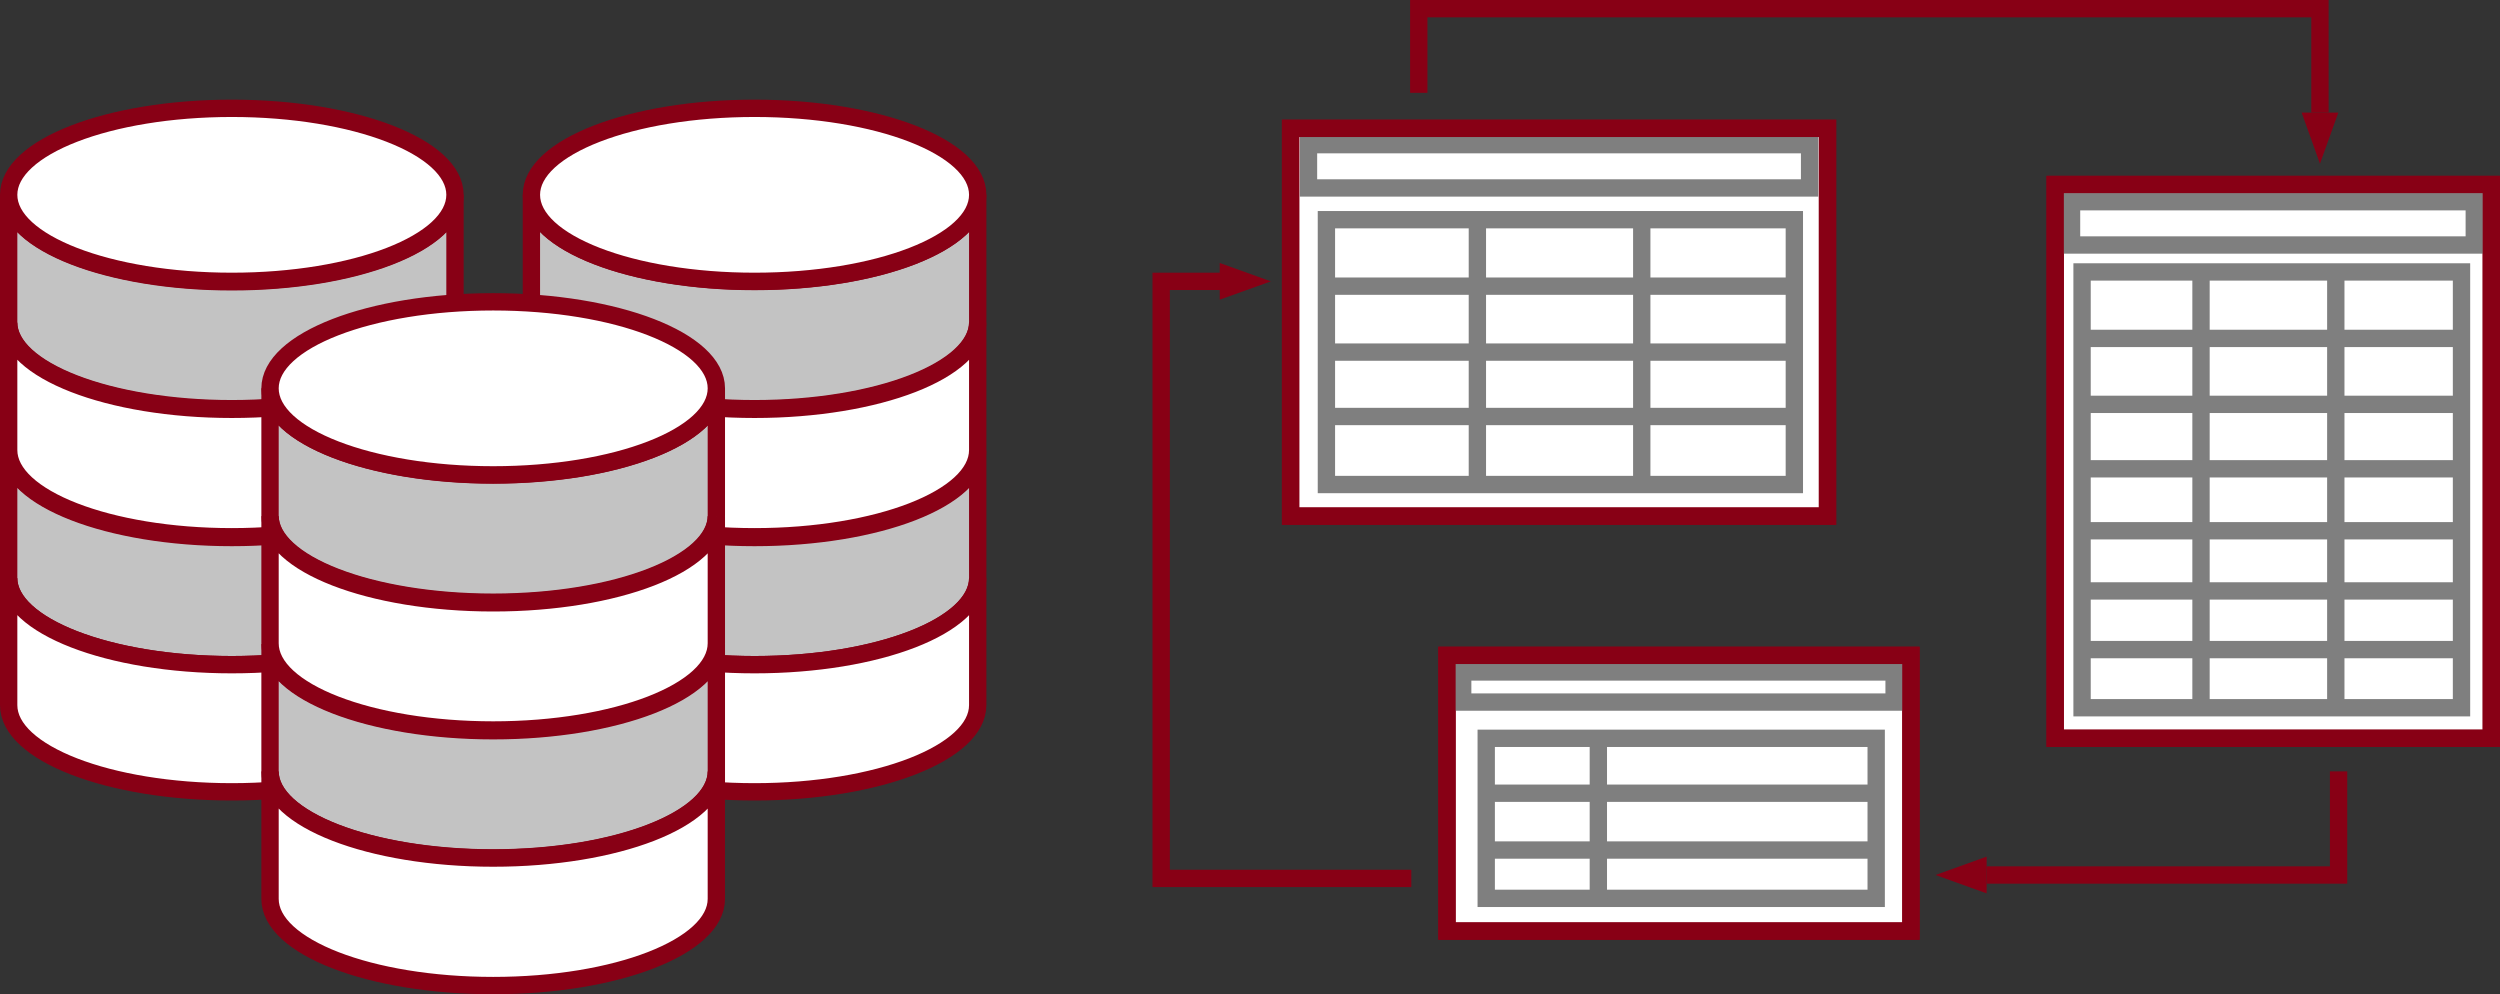 <svg xmlns="http://www.w3.org/2000/svg" viewBox="0 0 432.54 171.99"><rect x="0" y="0" width="432.54" height="171.99" fill="#333333" stroke="none"/><defs><style>.cls-1{fill:#fff;}.cls-1,.cls-3,.cls-4{stroke:#880015;}.cls-1,.cls-2,.cls-3,.cls-4{stroke-miterlimit:10;stroke-width:3px;}.cls-2,.cls-4{fill:none;}.cls-2{stroke:#7f7f7f;}.cls-3{fill:#c3c3c3;}.cls-5{fill:#880015;}</style></defs><g id="Layer_2" data-name="Layer 2"><g id="Layer_1-2" data-name="Layer 1"><rect class="cls-1" x="223.29" y="22.21" width="92.9" height="67.09"/><rect class="cls-1" x="355.58" y="31.92" width="75.46" height="95.82"/><rect class="cls-1" x="250.35" y="113.39" width="80.27" height="47.7"/><rect class="cls-2" x="229.49" y="38.01" width="80.96" height="45.82"/><line class="cls-2" x1="255.61" y1="38.01" x2="255.61" y2="83.83"/><line class="cls-2" x1="284.05" y1="38.01" x2="284.05" y2="83.83"/><line class="cls-2" x1="229.49" y1="49.51" x2="310.45" y2="49.51"/><line class="cls-2" x1="229.49" y1="60.92" x2="310.45" y2="60.92"/><line class="cls-2" x1="229.49" y1="72.06" x2="310.45" y2="72.06"/><rect class="cls-2" x="226.39" y="25.03" width="86.7" height="7.49"/><path class="cls-3" d="M78.72,33.71v22h0c0,8.27-17.29,15-38.61,15S1.5,64,1.5,55.76v-22h0c0,8.26,17.29,15,38.61,15s38.61-6.71,38.61-15Z"/><path class="cls-3" d="M78.72,78v22h0c0,8.27-17.29,15-38.61,15S1.5,108.27,1.5,100V78h0c0,8.26,17.29,15,38.61,15s38.61-6.71,38.61-15Z"/><path class="cls-1" d="M78.72,55.82V77.87h0c0,8.27-17.29,15-38.61,15S1.5,86.14,1.5,77.87V55.82h0c0,8.26,17.29,15,38.61,15s38.61-6.71,38.61-15Z"/><path class="cls-1" d="M78.72,100V122h0c0,8.26-17.29,15-38.61,15S1.5,130.3,1.5,122V100h0c0,8.27,17.29,15,38.61,15s38.61-6.7,38.61-15Z"/><ellipse class="cls-1" cx="40.11" cy="33.71" rx="38.61" ry="14.97"/><path class="cls-3" d="M169.16,33.71v22h0c0,8.27-17.29,15-38.61,15s-38.61-6.7-38.61-15v-22h0c0,8.26,17.29,15,38.61,15s38.61-6.71,38.61-15Z"/><path class="cls-3" d="M169.16,78v22h0c0,8.27-17.29,15-38.61,15s-38.61-6.7-38.61-15V78h0c0,8.26,17.29,15,38.61,15s38.61-6.71,38.61-15Z"/><path class="cls-1" d="M169.16,55.82V77.87h0c0,8.27-17.29,15-38.61,15s-38.61-6.7-38.61-15V55.82h0c0,8.26,17.29,15,38.61,15s38.61-6.71,38.61-15Z"/><path class="cls-1" d="M169.16,100V122h0c0,8.26-17.29,15-38.61,15s-38.61-6.71-38.61-15V100h0c0,8.27,17.29,15,38.61,15s38.61-6.7,38.61-15Z"/><ellipse class="cls-1" cx="130.55" cy="33.71" rx="38.61" ry="14.97"/><path class="cls-3" d="M123.94,67.19v22h0c0,8.27-17.29,15-38.61,15s-38.61-6.7-38.61-15v-22h0c0,8.27,17.29,15,38.61,15s38.61-6.7,38.61-15Z"/><path class="cls-3" d="M123.94,111.43v22h0c0,8.27-17.29,15-38.61,15s-38.61-6.7-38.61-15v-22h0c0,8.27,17.29,15,38.61,15s38.61-6.7,38.61-15Z"/><path class="cls-1" d="M123.94,89.3v22h0c0,8.27-17.29,15-38.61,15s-38.61-6.7-38.61-15v-22h0c0,8.27,17.29,15,38.61,15s38.61-6.7,38.61-15Z"/><path class="cls-1" d="M123.94,133.46v22.06h0c0,8.27-17.29,15-38.61,15s-38.61-6.7-38.61-15V133.46h0c0,8.27,17.29,15,38.61,15s38.61-6.7,38.61-15Z"/><ellipse class="cls-1" cx="85.33" cy="67.19" rx="38.61" ry="14.97"/><rect class="cls-4" x="223.29" y="22.21" width="92.9" height="67.09"/><rect class="cls-2" x="257.14" y="127.74" width="67.47" height="27.69"/><line class="cls-2" x1="276.54" y1="127.74" x2="276.54" y2="155.43"/><line class="cls-2" x1="257.14" y1="137.24" x2="324.61" y2="137.24"/><line class="cls-2" x1="257.14" y1="147.07" x2="324.61" y2="147.07"/><rect class="cls-2" x="253.07" y="116.26" width="74.64" height="5.21"/><rect class="cls-2" x="360.23" y="47.05" width="65.65" height="75.4"/><line class="cls-2" x1="380.81" y1="47.05" x2="380.81" y2="122.46"/><line class="cls-2" x1="404.13" y1="47.05" x2="404.13" y2="122.46"/><line class="cls-2" x1="360.23" y1="58.55" x2="425.87" y2="58.55"/><line class="cls-2" x1="360.23" y1="69.96" x2="425.87" y2="69.96"/><line class="cls-2" x1="360.23" y1="81.11" x2="425.87" y2="81.11"/><line class="cls-2" x1="360.23" y1="91.83" x2="425.87" y2="91.83"/><line class="cls-2" x1="360.23" y1="102.24" x2="425.87" y2="102.24"/><line class="cls-2" x1="360.23" y1="112.39" x2="425.87" y2="112.39"/><rect class="cls-2" x="358.41" y="34.9" width="69.68" height="7.49"/><rect class="cls-4" x="355.58" y="31.92" width="75.46" height="95.82"/><rect class="cls-4" x="250.35" y="113.39" width="80.27" height="47.7"/><polyline class="cls-4" points="211.5 48.68 200.9 48.68 200.9 151.98 244.18 151.98"/><polygon class="cls-5" points="219.88 48.68 211.03 45.5 211.03 51.85 219.88 48.68"/><polyline class="cls-4" points="401.39 19.48 401.39 1.5 245.47 1.5 245.47 16.06"/><polygon class="cls-5" points="401.39 28.33 404.57 19.48 398.22 19.48 401.39 28.33"/><polyline class="cls-4" points="343.72 151.39 404.61 151.39 404.61 133.46"/><polygon class="cls-5" points="334.87 151.39 343.72 154.57 343.72 148.21 334.87 151.39"/></g></g></svg>